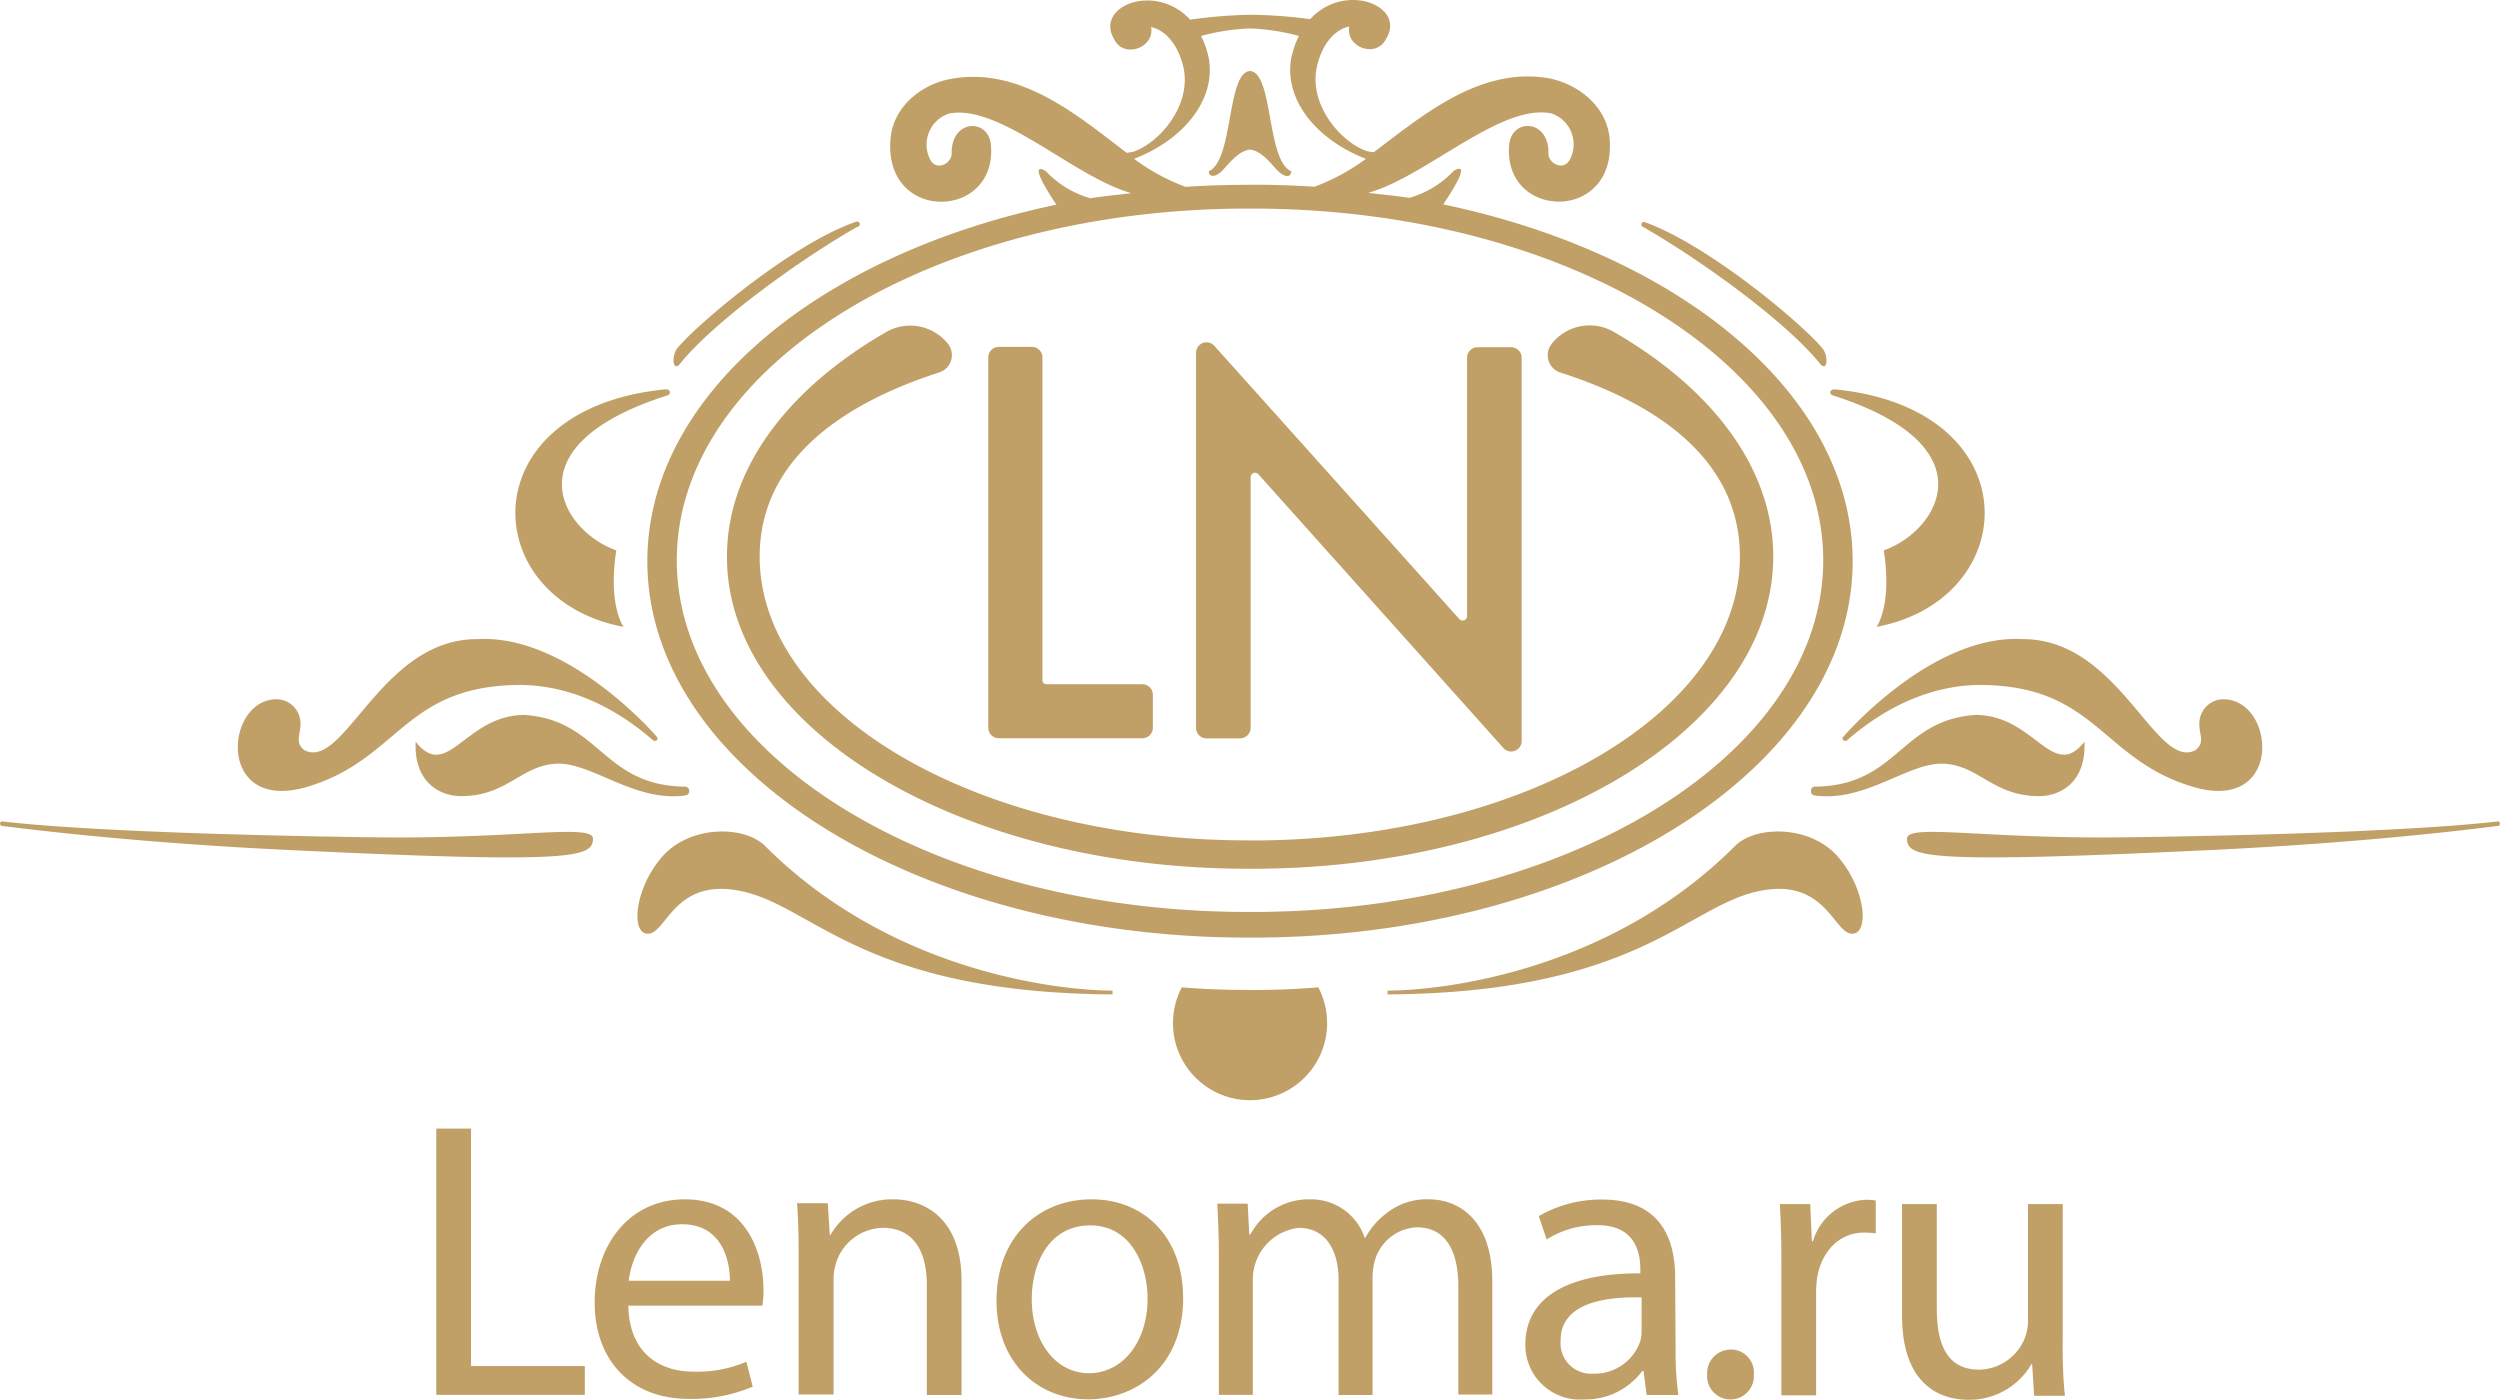 <svg xmlns="http://www.w3.org/2000/svg" height="176.769" width="315.716"><path d="M126.139 43.807c-.738 0-1.334.597-1.334 1.333V91.9c0 .737.596 1.333 1.334 1.333h18.118c.738 0 1.334-.596 1.334-1.333v-4.2a1.334 1.334 0 0 0-1.32-1.293h-12.12a.506.506 0 0 1-.506-.507V45.14c0-.736-.597-1.333-1.334-1.333zm25.248-.142a1.336 1.336 0 0 0-.342.768v47.48c0 .738.596 1.334 1.334 1.334h4.226c.735 0 1.334-.596 1.334-1.334V60.26a.56.56 0 0 1 .562-.556.57.57 0 0 1 .411.183l31.027 34.666a1.331 1.331 0 0 0 2.225-.852V45.127a1.333 1.333 0 0 0-1.359-1.28h-4.2c-.737 0-1.333.597-1.333 1.334v32.627a.56.56 0 0 1-.565.555.564.564 0 0 1-.41-.182l-31.026-34.6a1.332 1.332 0 0 0-1.884.084" fill="#c1a067"/><path d="M195.939 43.447a2.295 2.295 0 0 0 1.12 3.601c13.866 4.465 22.666 12 22.666 23.252 0 19.787-27.64 35.84-61.721 35.84l-.147-.013h-.253c-34.08 0-61.667-16.052-61.667-35.839 0-11.2 8.854-18.788 22.667-23.255a2.294 2.294 0 0 0 1.12-3.6 6.093 6.093 0 0 0-7.785-1.518C99.524 49.073 91.805 59.14 91.805 70.288c-.04 21.772 29.466 39.427 65.799 39.427h.521c36.36 0 65.812-17.655 65.812-39.427 0-11.148-7.718-21.215-20.132-28.373a6.089 6.089 0 0 0-7.867 1.532m-38.081 81.573c-2.958 0-5.866-.107-8.613-.333a9.733 9.733 0 1 0 17.24 0 99.423 99.423 0 0 1-8.627.333m-74.265-16.787c-3.481 4-4.001 9.84-1.681 9.68 2.321-.16 3.4-7.426 12.226-5.253 8.828 2.173 15.56 12.733 46.36 12.92v-.479c-6.026 0-27.613-2.001-43.878-18.266-1.182-1.176-3.22-1.828-5.423-1.828-2.72 0-5.69.994-7.604 3.226m135.52-1.398C202.844 123.1 181.259 125.1 175.231 125.1v.479c30.801-.187 37.534-10.747 46.361-12.92 8.825-2.173 9.905 5.093 12.225 5.253 2.322.16 1.8-5.68-1.678-9.68-1.916-2.232-4.886-3.226-7.606-3.226-2.202 0-4.24.652-5.421 1.828M60.27 80.715c-5.653-.024-9.671 3.564-12.86 7.15-3.687 4.146-6.269 8.294-8.991 6.863-1.334-1.067-.294-2.095-.494-3.747a3.042 3.042 0 0 0-3.228-2.668c-6.413.334-7.28 14.52 4.227 11.015C50.431 95.835 51.031 86.607 65.592 86.5c5.439 0 11.307 2.135 16.892 7a.307.307 0 0 0 .388 0h.067a.318.318 0 0 0 .013-.45l-.013-.015c-1.596-1.83-11.439-12.346-21.79-12.347-.292 0-.585.01-.878.027m172.519 12.32l-.014.014a.317.317 0 0 0 .015.451h.068a.305.305 0 0 0 .386 0c5.586-4.865 11.452-7 16.894-7 14.56.107 15.173 9.335 26.666 12.828 11.507 3.505 10.639-10.681 4.199-11.015a3.042 3.042 0 0 0-3.227 2.668c-.212 1.652.827 2.68-.506 3.747-2.71 1.43-5.282-2.717-8.962-6.863-3.184-3.586-7.198-7.174-12.852-7.15a14.86 14.86 0 0 0-.877-.027c-10.352.001-20.195 10.517-21.79 12.347M78.75 79.167s-2-2.666-.92-9.667c-6.785-2.359-13.693-13.159 6.507-19.587.388-.145.388-.746-.28-.746-24.825 2.413-23.893 26.494-5.306 30m152.653-29.254c20.188 6.428 13.28 17.228 6.493 19.587 1.082 7.001-.918 9.667-.918 9.667 18.572-3.506 19.505-27.587-5.295-30-.667 0-.667.601-.28.746" fill="#c1a067"/><path d="M52.497 93.675c-.253 4.92 2.854 6.865 5.747 6.865 5.787 0 7.547-3.865 12-4.093 2.09-.106 4.401.973 6.933 2.053 2.864 1.223 6.008 2.443 9.427 1.947a.505.505 0 0 0 .427-.494v-.106a.507.507 0 0 0-.492-.507c-10.494-.107-10.735-8.413-20.294-9.052-7.494 0-9.706 8.492-13.748 3.387m176.695 5.665a.508.508 0 0 0-.493.507v.106a.505.505 0 0 0 .425.494c3.417.496 6.563-.724 9.427-1.947 2.532-1.08 4.844-2.159 6.934-2.053 4.454.228 6.214 4.093 12 4.093 2.894 0 6-1.945 5.746-6.865-4.039 5.105-6.252-3.387-13.746-3.387-9.548.639-9.801 8.945-20.293 9.052M107.937 28.06c-8.24 2.935-20.2 13.135-22.466 16-.652.961-.52 2.801.306 2 4.215-5.332 15.307-13.333 22.48-17.413a.333.333 0 1 0-.16-.627.331.331 0 0 0-.16.04m99.375.161a.318.318 0 0 0 .16.426c7.173 4.08 18.265 12.081 22.479 17.413.826.801.961-1.039.253-2-2.267-2.853-14.267-13.052-22.467-16a.319.319 0 0 0-.425.161M.007 104.076a.29.29 0 0 0 .225.224c7.012.893 19.427 2.227 35.627 3.015 36.665 1.772 39.026.985 39.026-1.414-.025-1.225-4.029-.86-11.478-.493-4.22.208-9.547.415-15.882.332-8.081-.092-34.894-.559-47.293-2.012a.292.292 0 0 0-.225.348m268.185 1.664c-6.333.083-11.656-.124-15.875-.332-7.448-.367-11.452-.732-11.485.493 0 2.399 2.36 3.186 39.025 1.414 16.202-.788 28.615-2.122 35.628-3.015a.292.292 0 0 0 .224-.224c.003-.015.006-.028.006-.041v-.042a.292.292 0 0 0-.23-.265c-12.4 1.453-39.214 1.92-47.293 2.012M152.657 21.62c0 .8.828.775 1.627 0 .8-.772 2.013-2.547 3.573-2.732 1.562.185 2.668 1.865 3.574 2.732.906.867 1.626.761 1.626 0-3.118-1.333-2.252-12.48-5.2-12.653-2.945.173-2.08 11.32-5.2 12.653" fill="#c1a067"/><path d="M165.457 2.42a61.38 61.38 0 0 0-7.6-.559c-2.53.052-5.054.262-7.56.626C145.94-2.3 138.112.78 140.74 5.02c1.186 2.388 5.105 1.028 4.625-1.599 1.893.387 3.373 2.332 4 4.732 1.333 4.855-2.772 9.814-6.253 11.014l-.827.133c-6.105-4.639-13.425-10.959-22.213-9.333-3.627.641-7.199 3.428-7.6 7.426-1.054 10.8 13.521 10.454 12.666.908-.293-3.373-4.96-3.28-4.96.987.12 1.332-1.985 2.452-2.746.785a4.12 4.12 0 0 1 1.885-5.513c.163-.08.33-.148.501-.205 6.36-1.334 15.775 8 23.055 10.038-1.4.187-3.8.402-5.175.642a12.299 12.299 0 0 1-5.626-3.428c-2.12-1.227 0 2.253 1.334 4.24-30 6.293-51.654 24.066-51.654 45.028 0 26.252 33.96 47.533 75.853 47.533h.507c41.893 0 75.853-21.335 75.853-47.533 0-20.962-21.653-38.748-51.705-45.068 1.333-1.972 3.493-5.452 1.333-4.24a12.307 12.307 0 0 1-5.628 3.428c-1.333-.24-3.759-.454-5.173-.642 7.348-2.065 16.746-11.358 23.148-10.025a4.121 4.121 0 0 1 2.57 5.228 4.13 4.13 0 0 1-.212.504c-.772 1.667-2.878.56-2.746-.785 0-4.254-4.654-4.36-4.96-.987-.854 9.545 13.721 9.892 12.668-.908-.4-3.999-4-6.759-7.575-7.479-8.772-1.573-16.092 4.746-22.212 9.332l-.827-.133c-3.481-1.2-7.588-6.173-6.254-11.012.6-2.4 2.081-4.348 4.001-4.735-.48 2.668 3.439 4.002 4.625 1.6 1.71-2.709-.91-4.953-4.16-4.953-1.818 0-3.834.703-5.4 2.42m-22.24 17.64c6.134-2.372 10.268-7.293 9.467-12.533-.2-1.035-.536-2.04-.999-2.987a27.224 27.224 0 0 1 6.172-.947 27.28 27.28 0 0 1 6.175.947c-.464.947-.8 1.952-1 2.987-.801 5.24 3.332 10.161 9.465 12.533a26.25 26.25 0 0 1-6.493 3.521 121.21 121.21 0 0 0-7.893-.253l-.254.013h-.253c-2.665 0-5.296.084-7.893.254a26.254 26.254 0 0 1-6.494-3.535M85.471 70.755c0-24.534 32.293-44.414 72.133-44.414h.507c39.84 0 72.134 19.88 72.134 44.414 0 24.532-32.294 44.412-72.134 44.412h-.507c-39.84 0-72.133-19.88-72.133-44.412m-30.372 71.772v33.628h18.758v-3.64H59.485v-29.988zm120.078 10.628a9.532 9.532 0 0 0-2.745 3.145h-.095a7.12 7.12 0 0 0-6.786-4.84 8.345 8.345 0 0 0-7.639 4.44h-.147l-.2-3.893h-3.84c.107 2.001.2 4 .2 6.534v17.614h4.292v-14.56a6.549 6.549 0 0 1 5.787-6.535c3.347 0 5.041 2.747 5.041 6.588v14.519h4.292v-14.974c.01-.746.127-1.486.347-2.2a5.774 5.774 0 0 1 5.241-3.998c3.492 0 5.239 2.745 5.239 7.44v13.68h4.293V161.94c.028-8.386-4.72-10.481-7.96-10.481h.014a8.115 8.115 0 0 0-5.333 1.695m-70.293 2.8h-.094l-.252-4.002h-3.88c.146 2 .198 4.002.198 6.534V176.1h4.414v-14.506a6.497 6.497 0 0 1 .294-2.04 6.331 6.331 0 0 1 5.894-4.495c4.145 0 5.585 3.295 5.585 7.187v13.92h4.388V161.74c-.015-8.347-5.2-10.28-8.548-10.28l-.239-.003a8.942 8.942 0 0 0-7.76 4.498m20.96 8.332c0 7.64 5.08 12.428 11.574 12.428 5.758 0 12-3.894 12-12.88h-.014c0-7.335-4.68-12.375-11.56-12.375-6.668 0-12 4.748-12 12.827m4.454-.2c0-4.546 2.186-9.334 7.385-9.334 5.2 0 7.241 5.135 7.241 9.228 0 5.492-3.148 9.412-7.386 9.439-4.24 0-7.24-4-7.24-9.333m-55.2.4c0 7.226 4.492 12.174 11.878 12.174 2.774.06 5.526-.468 8.082-1.546l-.802-3.148a15.693 15.693 0 0 1-6.665 1.254c-4.401 0-8.147-2.441-8.241-8.334h16.92c.116-.678.165-1.366.146-2.054 0-4.44-2.053-11.373-9.946-11.373-7.026 0-11.372 5.801-11.372 13.027m11.038-9.879c4.894 0 6.04 4.333 6.04 7.132H79.405c.346-3.039 2.239-7.132 6.732-7.132m108.187-1.028l1.001 2.947a11.634 11.634 0 0 1 6.332-1.799c4.947-.055 5.494 3.587 5.494 5.587v.492c-9.334-.039-14.52 3.146-14.52 8.986a6.88 6.88 0 0 0 7.387 6.935 8.92 8.92 0 0 0 7.386-3.601h.147l.4 3.04h4a40.743 40.743 0 0 1-.347-5.787l-.052-9.012c0-4.841-1.787-9.88-9.227-9.88l-.181-.001c-2.743 0-5.441.721-7.82 2.093m6.257 19.887a3.851 3.851 0 0 1-3.496-4.179c0-4.693 5.44-5.548 10.227-5.441v4.293c0 .453-.068.903-.2 1.333a6.093 6.093 0 0 1-5.935 4 3.549 3.549 0 0 1-.596-.007m28.37-16.713h.013-.145l-.214-4.693h-3.84c.147 2.24.199 4.693.199 7.535v16.613h4.387v-12.92c-.003-.684.046-1.365.146-2.04.6-3.241 2.8-5.587 5.894-5.587.5.002.997.032 1.494.092v-4.145a8.615 8.615 0 0 0-1.201-.093 7.303 7.303 0 0 0-6.733 5.238m27.16-4.693v14.668a6.024 6.024 0 0 1-.399 2.239 6.317 6.317 0 0 1-5.787 4c-4.001 0-5.334-3.146-5.334-7.734V152.06h-4.386v14.12c0 8.44 4.547 10.588 8.334 10.588l.074.001h.234a9.031 9.031 0 0 0 7.692-4.494h.092l.253 3.998h3.893c-.238-1.998-.292-4.213-.292-6.746h.012V152.06zm-37.519 18.375a2.974 2.974 0 0 0-3.007 2.941c0 .067.002.136.007.204a2.931 2.931 0 0 0 2.712 3.139 2.948 2.948 0 0 0 3.187-2.877 4.272 4.272 0 0 0-.006-.262 2.907 2.907 0 0 0-2.642-3.148 3.53 3.53 0 0 0-.239-.012z" fill="#c1a067"/></svg>
